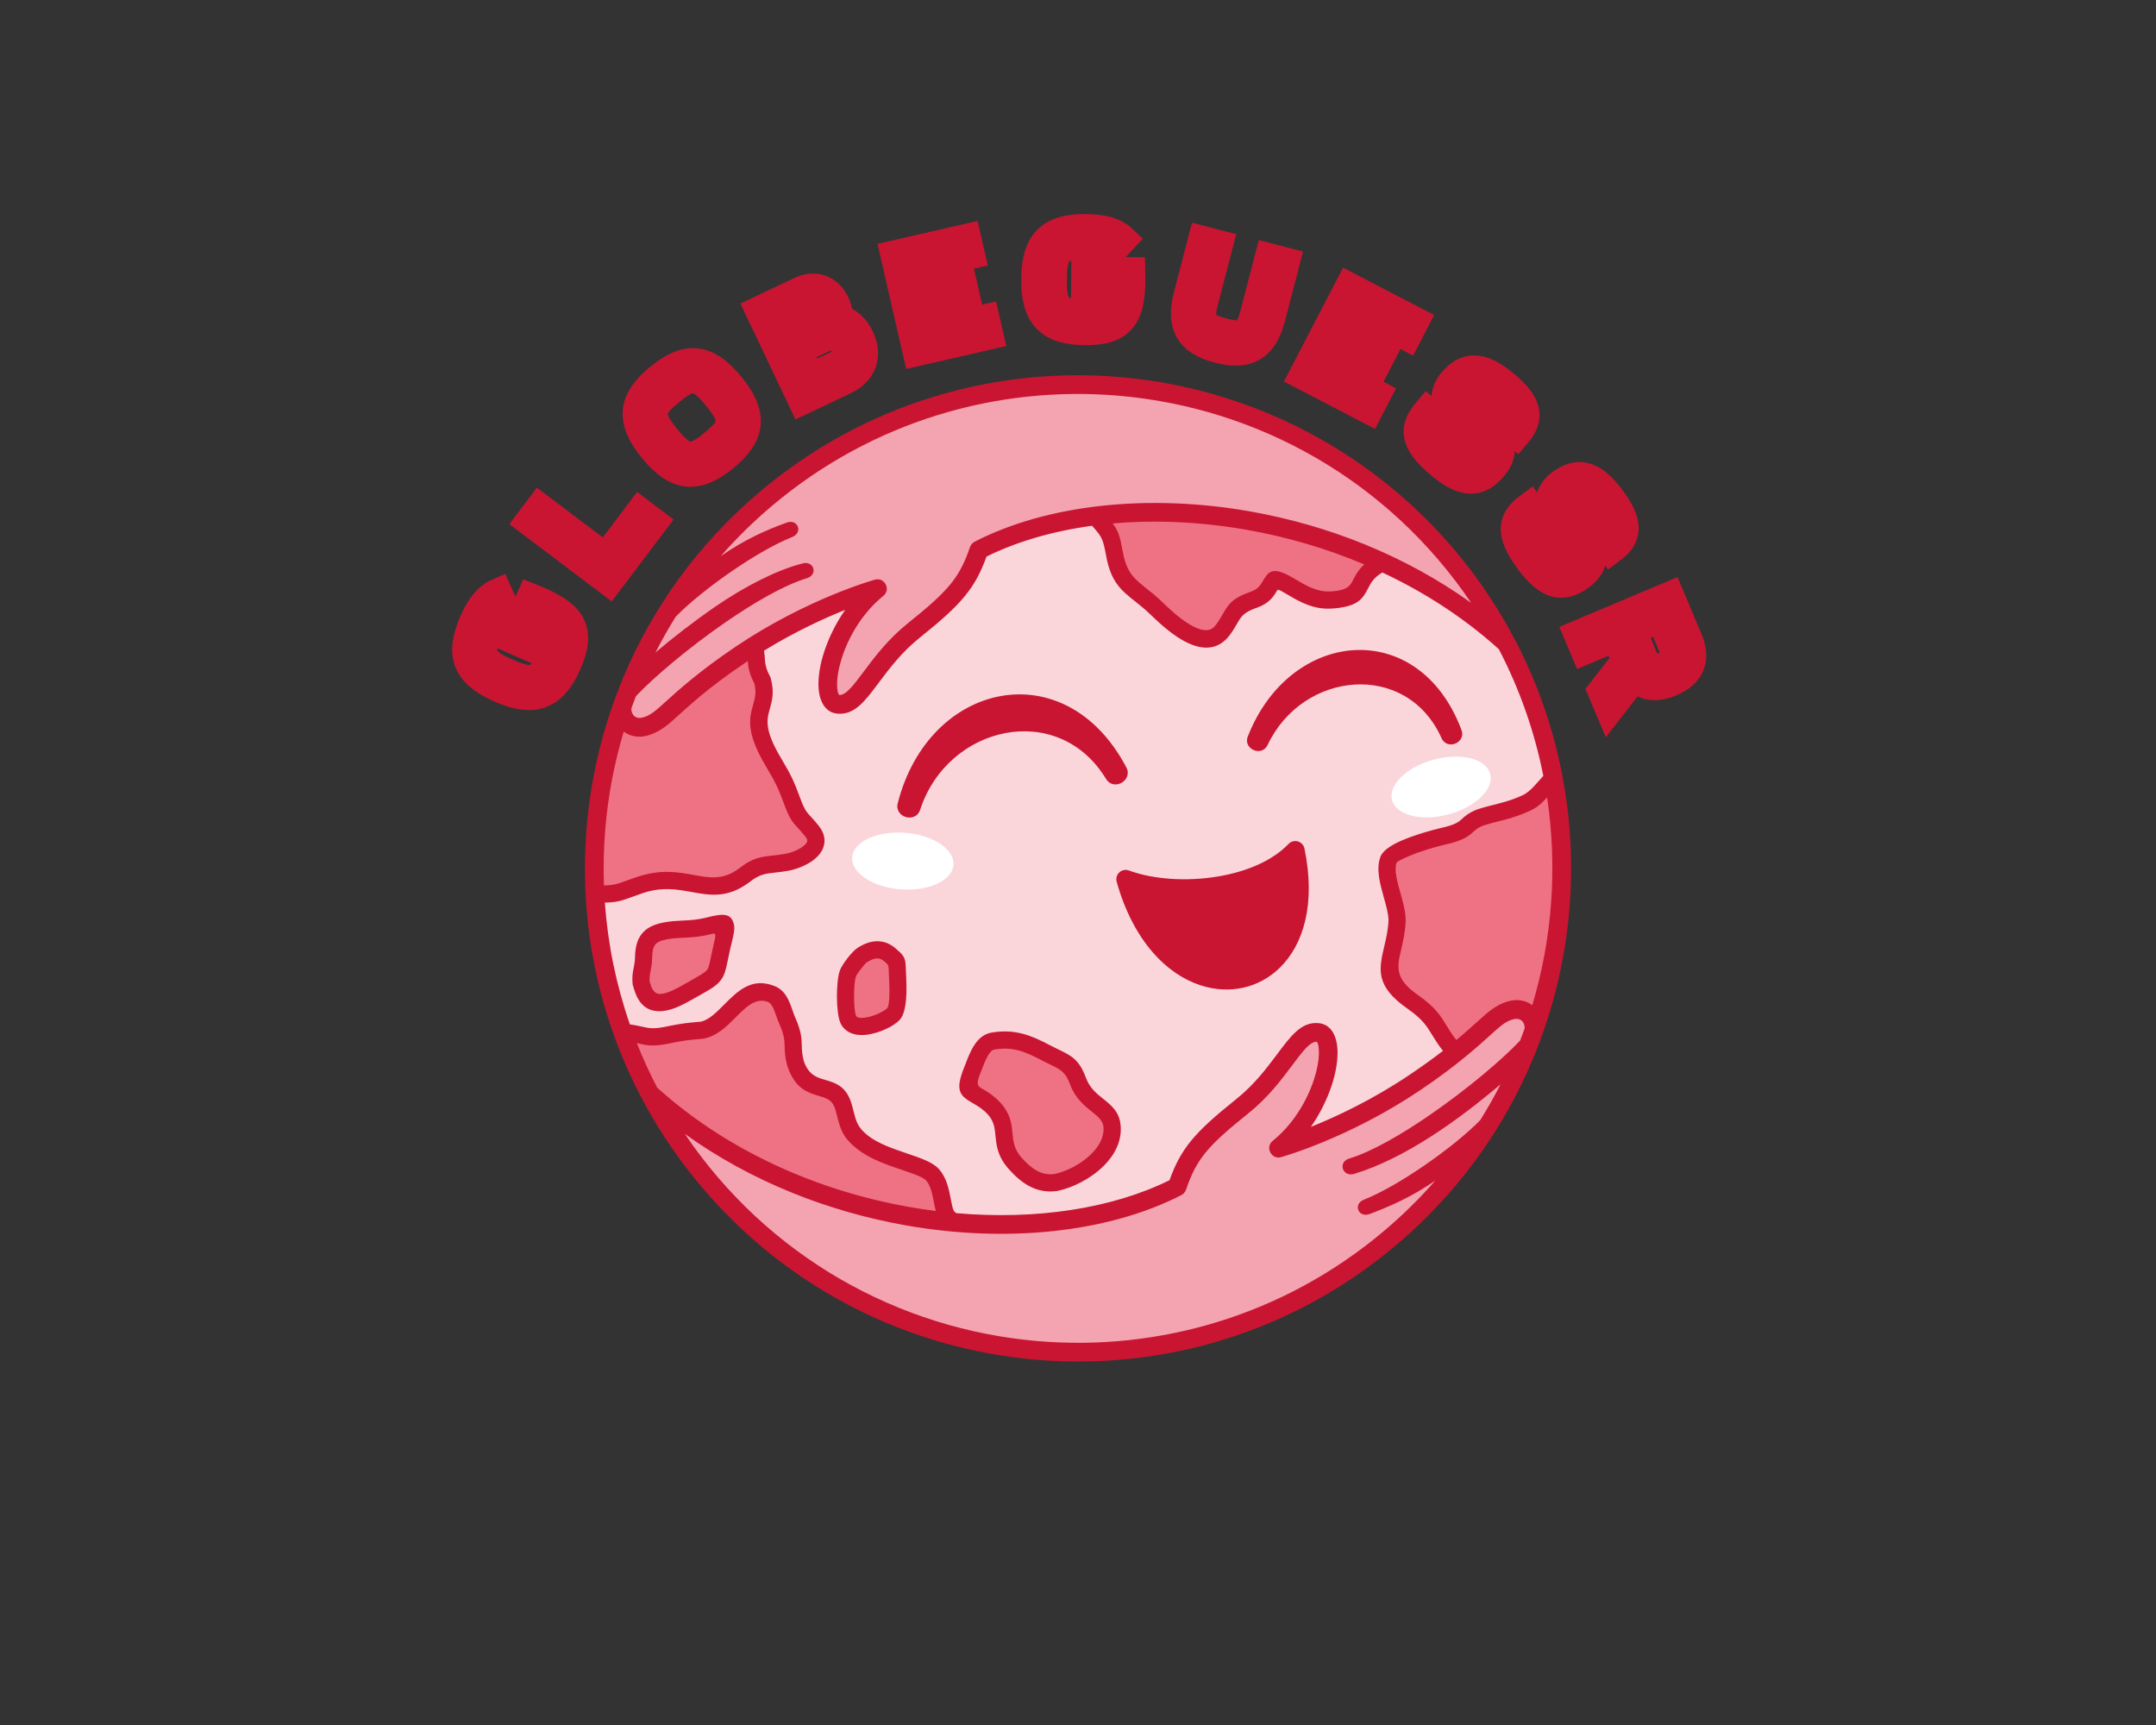 <?xml version="1.0" encoding="UTF-8" standalone="no" ?>
<!DOCTYPE svg PUBLIC "-//W3C//DTD SVG 1.1//EN" "http://www.w3.org/Graphics/SVG/1.1/DTD/svg11.dtd">
<svg xmlns="http://www.w3.org/2000/svg" xmlns:xlink="http://www.w3.org/1999/xlink" version="1.1" width="1280" height="1024" viewBox="0 0 1280 1024" xml:space="preserve">
<rect x="0" y="0" width="1280" height="1024" fill="#333333" stroke="none"/>
<desc>Created with Fabric.js 5.3.0</desc>
<defs>
</defs>
<g transform="matrix(1 0 0 1 640 512)" id="background-logo"  >
<rect style="stroke: none; stroke-width: 0; stroke-dasharray: none; stroke-linecap: butt; stroke-dashoffset: 0; stroke-linejoin: miter; stroke-miterlimit: 4; fill: rgb(255,255,255); fill-opacity: 0; fill-rule: nonzero; opacity: 1;"  paint-order="stroke"  x="-640" y="-512" rx="0" ry="0" width="1280" height="1024" />
</g>
<g transform="matrix(2.237 0 0 2.237 640 515.497)" id="logo-logo"  >
<g style=""  paint-order="stroke"   >
		<g transform="matrix(0.753 0 0 0.753 0.001 0)"  >
<path style="stroke: none; stroke-width: 1; stroke-dasharray: none; stroke-linecap: butt; stroke-dashoffset: 0; stroke-linejoin: miter; stroke-miterlimit: 4; fill: rgb(244,164,176); fill-rule: evenodd; opacity: 1;"  paint-order="stroke"  transform=" translate(-305.793, -396.789)" d="M 314.144 269.772 C 297.64 271.579 282.426 275.802 269.712 282.318 C 269.415 282.47 269.159 282.674 268.952 282.913 C 268.74 283.158 268.577 283.444 268.472 283.752 L 268.233 284.449 L 268.219 284.444 C 267.351 286.905 266.458 289.053 265.428 291.036 C 264.299 293.209 263.011 295.175 261.415 297.127 C 259.772 299.14 257.788 301.169 255.315 303.416 C 252.858 305.648 249.905 308.107 246.309 310.989 C 242.829 313.778 239.934 316.717 237.439 319.583 C 234.919 322.48 232.831 325.271 230.96 327.773 C 229.115 330.245 227.517 332.381 226.055 333.915 C 224.479 335.566 223.037 336.52 221.598 336.444 L 221.311 336.429 L 221.105 336.228 C 220.753 335.882 220.499 335.304 220.345 334.534 C 220.211 333.862 220.139 332.992 220.134 331.964 C 220.126 330.582 220.276 329.017 220.585 327.326 C 220.886 325.686 221.333 323.928 221.93 322.103 C 223.23 318.123 225.228 313.866 227.931 309.853 C 230.307 306.324 233.228 302.982 236.699 300.178 C 237.345 299.658 237.635 298.993 237.654 298.338 C 237.667 297.894 237.557 297.448 237.351 297.05 C 237.146 296.652 236.845 296.305 236.477 296.057 C 235.929 295.689 235.217 295.537 234.425 295.759 L 234.405 295.765 C 233.715 295.956 210.324 302.559 185.422 319.369 C 172.76 327.916 165.492 334.495 160.583 338.94 C 160.443 339.074 160.287 339.208 160.142 339.34 C 157.659 341.597 155.199 343.831 152.278 344.413 C 151.607 344.547 151.017 344.547 150.502 344.449 C 149.608 344.279 148.958 343.822 148.501 343.254 C 148.062 342.707 147.81 342.063 147.694 341.483 C 147.595 340.988 147.595 340.515 147.659 340.175 L 147.672 340.106 L 147.688 340.06 C 147.901 339.466 148.159 338.763 148.461 337.95 C 148.731 337.225 148.998 336.524 149.259 335.849 L 149.313 335.709 L 149.414 335.603 C 152.729 332.079 157.606 327.616 163.305 322.909 C 168.647 318.497 174.732 313.855 180.95 309.554 C 186.403 305.783 191.926 302.296 197.09 299.495 C 201.755 296.963 206.146 294.978 209.955 293.826 C 211.124 293.473 211.706 292.764 211.82 292.047 C 211.863 291.777 211.842 291.504 211.765 291.249 C 211.688 290.995 211.551 290.755 211.362 290.551 C 210.858 290.005 209.962 289.729 208.776 290.087 L 208.746 290.096 C 204.437 291.194 199.488 293.142 194.281 295.735 C 188.999 298.366 183.464 301.653 178.07 305.383 C 174.48 307.866 170.92 310.472 167.505 313.094 C 163.889 315.871 160.459 318.646 157.35 321.292 L 154.463 323.747 L 156.185 320.373 C 157.272 318.24 158.422 316.103 159.632 313.967 C 160.833 311.847 162.075 309.761 163.358 307.71 L 163.398 307.645 L 163.456 307.585 C 165.733 305.229 168.719 302.558 172.117 299.802 C 175.562 297.007 179.429 294.124 183.408 291.395 C 187.244 288.762 191.18 286.276 194.934 284.152 C 198.443 282.167 201.787 280.502 204.737 279.334 C 205.875 278.885 206.396 278.125 206.45 277.396 C 206.47 277.118 206.427 276.844 206.329 276.597 C 206.23 276.348 206.074 276.119 205.87 275.931 C 205.324 275.428 204.412 275.225 203.264 275.678 L 203.244 275.684 C 199.605 277.011 195.997 278.47 192.235 280.327 C 188.477 282.183 184.565 284.439 180.318 287.361 L 175.332 290.792 L 179.32 286.24 C 182.11 283.055 185.036 279.958 188.094 276.959 C 191.113 274 194.278 271.123 197.585 268.337 C 214.984 253.681 234.488 243.166 254.9 236.69 C 276.104 229.962 298.292 227.589 320.117 229.457 C 345.118 231.595 369.318 239.277 390.924 251.968 C 411.973 264.331 430.556 281.444 445.01 302.811 L 447.393 306.333 L 443.939 303.849 C 432.602 295.689 420.332 288.998 407.611 283.729 C 394.206 278.176 380.295 274.201 366.442 271.75 C 348.526 268.579 330.688 267.961 314.144 269.772 L 314.144 269.772 z M 220.667 541.615 C 199.619 529.253 181.038 512.139 166.576 490.767 L 164.192 487.244 L 167.646 489.729 C 178.985 497.89 191.255 504.58 203.975 509.85 C 217.38 515.402 231.291 519.377 245.144 521.828 C 263.06 524.999 280.897 525.617 297.442 523.806 C 313.946 521.999 329.16 517.776 341.874 511.26 C 342.171 511.108 342.427 510.904 342.633 510.666 C 342.846 510.421 343.009 510.134 343.113 509.826 L 343.353 509.129 L 343.367 509.134 C 344.235 506.673 345.129 504.525 346.158 502.543 C 347.287 500.369 348.576 498.403 350.171 496.451 C 351.813 494.439 353.798 492.409 356.271 490.162 C 358.728 487.931 361.682 485.472 365.277 482.589 C 368.758 479.8 371.652 476.861 374.146 473.995 C 376.646 471.121 378.744 468.317 380.624 465.804 C 382.472 463.334 384.069 461.197 385.531 459.664 C 387.107 458.013 388.549 457.059 389.988 457.134 L 390.275 457.149 L 390.48 457.351 C 390.834 457.696 391.087 458.275 391.241 459.044 C 391.375 459.717 391.447 460.587 391.452 461.614 C 391.46 462.996 391.31 464.561 391.001 466.251 C 390.7 467.892 390.252 469.65 389.656 471.475 C 388.355 475.456 386.358 479.713 383.656 483.726 C 381.28 487.254 378.358 490.597 374.887 493.4 C 374.241 493.921 373.951 494.585 373.933 495.24 C 373.92 495.684 374.029 496.13 374.235 496.528 C 374.44 496.926 374.741 497.273 375.109 497.521 C 375.657 497.89 376.369 498.041 377.161 497.819 L 377.182 497.813 C 377.871 497.622 401.262 491.02 426.164 474.21 C 438.826 465.662 446.094 459.083 451.004 454.639 C 451.144 454.504 451.3 454.37 451.445 454.238 C 453.927 451.981 456.388 449.746 459.308 449.165 C 459.979 449.031 460.569 449.031 461.085 449.13 C 461.979 449.3 462.629 449.757 463.085 450.324 C 463.525 450.872 463.776 451.516 463.893 452.096 C 463.99 452.593 463.991 453.064 463.928 453.403 L 463.914 453.472 L 463.897 453.519 C 463.685 454.114 463.429 454.813 463.125 455.628 C 462.856 456.352 462.589 457.054 462.327 457.729 L 462.272 457.869 L 462.173 457.976 C 458.857 461.5 453.979 465.963 448.281 470.669 C 442.939 475.081 436.854 479.724 430.637 484.024 C 425.184 487.796 419.66 491.282 414.496 494.084 C 409.831 496.615 405.44 498.601 401.632 499.753 C 400.479 500.101 399.913 500.822 399.809 501.563 C 399.769 501.852 399.794 502.146 399.878 502.42 C 399.963 502.695 400.108 502.957 400.308 503.18 C 400.83 503.766 401.744 504.075 402.933 503.718 C 410.82 501.333 418.945 497.323 426.85 492.482 C 436.598 486.514 446.007 479.289 454.236 472.287 L 457.123 469.831 L 455.401 473.206 C 454.313 475.339 453.164 477.476 451.954 479.612 C 450.753 481.731 449.511 483.818 448.229 485.868 L 448.188 485.934 L 448.131 485.992 C 445.853 488.349 442.866 491.021 439.469 493.776 C 436.023 496.571 432.156 499.454 428.179 502.184 C 424.343 504.816 420.406 507.303 416.652 509.426 C 413.144 511.411 409.8 513.076 406.85 514.244 C 405.731 514.687 405.221 515.42 405.169 516.127 C 405.149 516.398 405.193 516.668 405.293 516.915 C 405.394 517.166 405.551 517.395 405.755 517.581 C 406.316 518.096 407.254 518.306 408.423 517.844 L 408.435 517.842 C 411.971 516.51 415.62 515.022 419.404 513.164 C 423.191 511.304 427.134 509.063 431.268 506.218 L 436.253 502.786 L 432.267 507.338 C 429.477 510.523 426.551 513.62 423.493 516.617 C 420.474 519.577 417.309 522.455 414.001 525.241 C 396.603 539.897 377.098 550.413 356.687 556.889 C 335.482 563.616 313.294 565.989 291.469 564.122 C 266.464 561.982 242.268 554.303 220.667 541.615 L 220.667 541.615 z" stroke-linecap="round" />
</g>
		<g transform="matrix(0.753 0 0 0.753 -1.035 0.516)"  >
<path style="stroke: none; stroke-width: 1; stroke-dasharray: none; stroke-linecap: butt; stroke-dashoffset: 0; stroke-linejoin: miter; stroke-miterlimit: 4; fill: rgb(250,214,219); fill-rule: evenodd; opacity: 1;"  paint-order="stroke"  transform=" translate(-304.417, -397.475)" d="M 290.566 278.896 C 296.903 277.047 303.608 275.645 310.58 274.699 L 311.308 274.6 L 312.119 275.535 C 313.721 277.384 314.638 278.443 315.347 279.946 C 316.037 281.409 316.452 283.166 317.04 286.381 C 317.85 290.804 319.092 293.671 320.72 295.892 C 322.354 298.121 324.451 299.786 326.896 301.727 C 327.706 302.371 328.56 303.048 329.436 303.783 C 330.319 304.525 331.243 305.339 332.203 306.265 C 333.421 307.44 335.072 309.029 336.987 310.65 C 338.868 312.243 341.002 313.863 343.215 315.13 C 345.744 316.578 348.338 317.569 350.775 317.632 C 353.093 317.692 355.326 316.896 357.297 314.81 L 357.396 314.7 L 358.159 313.792 L 358.255 313.661 C 359.386 312.089 360.127 310.81 360.769 309.702 C 361.536 308.376 362.14 307.333 363.264 306.334 C 364.356 305.363 365.872 304.519 368.41 303.631 C 370.399 302.937 371.723 302.029 372.672 301.084 C 373.635 300.125 374.251 299.092 374.78 298.203 C 375.085 297.691 375.332 297.279 376.278 297.252 L 376.283 297.252 C 376.715 297.241 377.253 297.394 378.081 297.833 L 378.086 297.833 C 378.361 297.979 378.755 298.202 379.213 298.466 L 380.341 299.125 C 382.257 300.261 384.446 301.56 386.865 302.502 C 389.242 303.429 391.899 304.042 394.852 303.872 L 396.203 303.791 C 400.154 303.419 402.426 302.608 403.893 301.497 C 405.3 300.43 406.057 298.961 406.898 297.324 C 407.356 296.433 407.851 295.474 408.677 294.447 C 409.507 293.417 410.643 292.363 412.35 291.336 L 412.969 290.964 L 413.626 291.272 C 421.202 294.824 428.572 298.914 435.621 303.553 C 442.432 308.035 448.931 313.019 455.015 318.51 L 455.19 318.668 L 455.309 318.895 C 459.03 326.024 462.204 333.355 464.829 340.826 C 467.493 348.407 469.596 356.128 471.138 363.924 L 471.267 364.579 L 470.619 365.31 C 468.183 368.062 466.853 369.564 465.566 370.631 C 464.217 371.752 463.031 372.319 460.915 373.173 C 459.451 373.763 458.059 374.226 456.703 374.623 C 455.32 375.028 454.041 375.352 452.762 375.674 C 451.711 375.939 450.657 376.206 449.873 376.419 C 448.966 376.667 448.003 376.951 446.932 377.306 L 446.827 377.344 C 444.149 378.435 443.057 379.42 442.026 380.368 L 441.983 380.407 C 440.733 381.557 439.551 382.644 433.725 383.944 C 432.363 384.248 429.568 384.985 426.493 385.979 C 424.385 386.659 422.156 387.458 420.196 388.314 C 418.396 389.101 416.773 389.979 415.552 390.938 C 414.592 391.692 413.905 392.473 413.626 393.26 C 412.943 395.19 412.919 397.313 413.223 399.524 C 413.541 401.834 414.224 404.272 414.901 406.694 C 415.312 408.153 415.719 409.607 416.037 411.03 C 416.362 412.477 416.582 413.849 416.592 415.079 L 416.592 415.144 C 416.452 418.614 415.744 421.646 415.104 424.369 L 415.093 424.416 C 414.164 428.37 413.367 431.765 414.148 434.958 C 414.929 438.149 417.323 441.374 422.805 445.184 C 425.497 447.055 427.265 448.674 428.603 450.221 C 429.943 451.772 430.813 453.199 431.745 454.729 C 432.252 455.561 432.776 456.421 433.388 457.342 C 433.986 458.242 434.667 459.195 435.491 460.223 L 436.358 461.303 L 435.262 462.154 C 433.684 463.377 431.949 464.676 430.017 466.07 C 428.045 467.493 425.936 468.968 423.663 470.502 C 416.982 475.012 410.4 478.776 404.357 481.867 C 398.317 484.957 392.851 487.355 388.368 489.148 L 384.104 490.854 L 386.745 487.1 C 389.435 483.275 391.826 478.716 393.494 474.054 C 395.019 469.795 395.935 465.476 395.912 461.597 C 395.897 459.071 395.4 456.701 394.304 455.021 C 393.446 453.709 392.185 452.827 390.453 452.679 C 387.866 452.458 385.766 453.411 383.761 455.152 C 381.604 457.023 379.488 459.853 377.038 463.128 L 377.032 463.13 C 373.421 467.957 368.975 473.902 362.479 479.109 C 358.759 482.091 355.684 484.657 353.091 487.025 C 350.527 489.367 348.452 491.499 346.708 493.635 C 345.045 495.67 343.688 497.692 342.506 499.874 C 341.311 502.08 340.295 504.44 339.326 507.132 L 339.139 507.652 L 338.648 507.896 C 328.411 512.957 316.554 516.511 303.726 518.49 C 290.83 520.48 276.94 520.887 262.719 519.643 L 262.18 519.595 L 261.816 519.184 C 261.759 519.118 261.689 519.046 261.604 518.966 C 261.526 518.891 261.439 518.814 261.344 518.736 C 260.847 518.337 260.503 517.521 260.229 516.461 C 260.002 515.578 259.806 514.572 259.599 513.506 C 259.267 511.799 258.911 509.977 258.313 508.236 C 257.74 506.569 256.938 504.967 255.706 503.606 C 254.773 502.576 253.334 501.724 251.575 500.937 C 249.734 500.114 247.507 499.358 245.131 498.551 C 242.74 497.739 240.177 496.869 237.689 495.815 C 235.182 494.755 232.82 493.527 230.928 492.03 C 228.957 490.47 227.812 489.101 227.032 487.635 C 226.262 486.187 225.889 484.737 225.424 482.927 L 225.08 481.601 L 224.788 480.518 C 223.954 477.548 222.726 475.84 221.275 474.757 C 219.792 473.649 217.963 473.112 216.075 472.558 C 214.605 472.126 213.083 471.678 211.62 470.615 C 210.134 469.537 208.807 467.889 207.854 465.126 L 207.828 465.03 C 207.494 463.767 207.314 462.719 207.214 461.792 C 207.118 460.898 207.096 460.106 207.077 459.339 C 207.044 458.089 207.012 456.89 206.731 455.431 C 206.449 453.962 205.912 452.215 204.866 449.86 L 204.861 449.86 C 204.701 449.501 204.538 449.082 204.372 448.635 C 204.262 448.336 204.08 447.816 203.898 447.298 C 203.313 445.627 202.718 443.931 201.842 442.535 C 201.028 441.236 199.933 440.148 198.287 439.503 C 194.699 438.095 191.834 438.474 189.326 439.752 C 186.677 441.102 184.31 443.479 181.928 445.871 C 180.576 447.229 179.217 448.593 177.779 449.729 C 176.259 450.93 174.683 451.84 173.004 452.16 L 172.86 452.181 C 171.741 452.271 170.799 452.352 170.085 452.422 C 169.186 452.511 168.325 452.606 167.438 452.721 C 166.632 452.825 165.777 452.954 164.808 453.12 C 163.865 453.281 162.908 453.463 161.883 453.674 L 161.798 453.692 C 159.087 454.292 157.29 454.497 155.829 454.479 C 154.317 454.459 153.233 454.214 151.916 453.915 L 151.909 453.913 C 150.748 453.65 149.424 453.351 147.664 453.105 L 146.837 452.99 L 146.564 452.204 C 144.129 445.2 142.174 438.076 140.696 430.881 C 139.202 423.61 138.193 416.278 137.669 408.938 L 137.567 407.503 L 139.014 407.481 C 143.061 407.422 144.71 406.819 148.114 405.577 L 148.149 405.564 C 149.271 405.154 150.591 404.672 152.109 404.169 C 155.638 402.998 158.8 402.666 161.714 402.742 C 164.598 402.818 167.194 403.291 169.667 403.74 C 172.94 404.335 176.027 404.896 179.161 404.633 C 182.219 404.376 185.397 403.315 188.989 400.687 L 189.083 400.615 C 190.99 399.104 192.526 398.277 194.045 397.775 C 195.551 397.277 196.971 397.119 198.711 396.926 C 199.46 396.844 200.258 396.755 200.936 396.666 C 201.675 396.57 202.501 396.448 203.462 396.277 C 204.803 396.039 206.423 395.562 208.021 394.873 C 209.397 394.279 210.74 393.539 211.846 392.674 C 212.381 392.256 212.88 391.794 213.324 391.289 C 213.724 390.834 214.067 390.355 214.337 389.857 C 214.666 389.249 214.897 388.614 215.008 387.958 C 215.112 387.343 215.112 386.694 214.992 386.014 C 214.896 385.478 214.725 384.934 214.467 384.388 C 214.206 383.835 213.862 383.279 213.427 382.722 C 212.327 381.314 211.476 380.397 210.744 379.613 L 210.71 379.577 C 209.226 377.984 208.271 376.961 206.89 373.244 C 206.241 371.499 205.7 370.075 205.187 368.797 C 204.707 367.604 204.26 366.574 203.773 365.553 C 203.27 364.497 202.749 363.498 202.136 362.398 C 201.527 361.305 200.769 360.01 199.809 358.391 C 196.776 353.282 195.517 349.734 195.143 346.977 C 194.756 344.125 195.292 342.195 195.828 340.289 L 195.839 340.25 C 196.63 337.438 197.412 334.657 196.168 330.102 L 196.116 329.91 L 196.024 329.743 C 195.165 328.174 194.698 326.866 194.432 325.718 C 194.167 324.582 194.1 323.632 194.04 322.737 L 194.037 322.702 C 193.982 321.876 193.927 321.084 193.785 320.308 L 193.615 319.39 L 194.415 318.899 C 199.903 315.53 205.226 312.664 210.123 310.261 C 215.025 307.856 219.47 305.929 223.218 304.43 L 227.481 302.723 L 224.841 306.479 C 222.152 310.302 219.76 314.863 218.092 319.524 C 216.568 323.783 215.652 328.102 215.674 331.982 C 215.689 334.507 216.186 336.877 217.283 338.557 C 218.14 339.87 219.401 340.751 221.133 340.899 C 223.721 341.121 225.82 340.167 227.826 338.426 C 229.982 336.555 232.098 333.726 234.548 330.45 L 234.554 330.449 C 238.165 325.621 242.612 319.676 249.107 314.469 C 252.828 311.487 255.902 308.921 258.495 306.552 C 261.059 304.211 263.134 302.079 264.878 299.943 C 266.541 297.908 267.898 295.886 269.08 293.704 C 270.275 291.498 271.291 289.138 272.26 286.446 L 272.447 285.925 L 272.937 285.683 C 278.38 282.993 284.289 280.727 290.566 278.896 L 290.566 278.896 z M 320.911 399.666 C 320.669 400.098 320.59 400.622 320.733 401.135 C 323.448 410.827 327.468 418.519 332.199 424.323 C 337.418 430.727 343.503 434.827 349.645 436.775 C 352.034 437.532 354.429 437.967 356.78 438.084 C 359.167 438.203 361.522 438.002 363.795 437.49 C 366.073 436.979 368.271 436.149 370.337 435.016 C 372.376 433.896 374.284 432.482 376.015 430.783 C 380.166 426.707 383.314 420.972 384.81 413.714 C 386.177 407.073 386.162 399.163 384.274 390.085 L 384.266 390.039 C 384.228 389.853 384.16 389.669 384.064 389.499 C 383.974 389.334 383.854 389.179 383.707 389.04 L 383.68 389.018 C 383.299 388.664 382.81 388.495 382.326 388.507 C 381.835 388.519 381.346 388.721 380.979 389.106 L 380.957 389.134 C 378.066 392.149 374.386 394.608 370.225 396.534 C 365.754 398.604 360.716 400.067 355.51 400.953 C 349.846 401.917 344.01 402.194 338.501 401.83 C 332.927 401.461 327.676 400.436 323.258 398.8 C 323.068 398.729 322.869 398.689 322.668 398.681 C 322.475 398.674 322.273 398.697 322.071 398.754 C 321.56 398.897 321.153 399.236 320.911 399.666 L 320.911 399.666 z M 298.19 461.77 L 296.803 461.093 C 296.303 460.846 295.785 460.583 295.261 460.307 C 293.603 459.431 292.036 458.644 290.521 457.988 C 289.005 457.332 287.495 456.785 285.928 456.377 C 284.328 455.961 282.698 455.698 280.983 455.625 C 279.271 455.551 277.457 455.667 275.486 456.007 C 271.024 456.778 268.948 462.197 267.479 466.036 L 267.446 466.105 L 266.936 467.429 C 265.305 471.433 265.003 473.662 265.599 475.103 C 266.156 476.454 267.746 477.383 269.828 478.598 C 271.357 479.49 273.262 480.604 275.127 482.702 C 276.326 484.052 276.996 485.423 277.402 486.814 C 277.791 488.146 277.918 489.431 278.046 490.733 C 278.219 492.49 278.395 494.276 278.991 496.108 C 279.578 497.915 280.591 499.82 282.447 501.895 C 283.495 503.066 284.573 504.157 285.701 505.117 L 285.704 505.114 C 286.82 506.063 287.993 506.894 289.243 507.557 C 290.561 508.255 291.951 508.77 293.433 509.047 C 294.907 509.322 296.485 509.366 298.189 509.131 L 298.347 509.102 C 300.955 508.561 303.873 507.473 306.692 505.945 C 309.305 504.529 311.814 502.74 313.891 500.665 L 314.238 500.317 C 315.999 498.489 317.439 496.446 318.366 494.236 C 319.241 492.15 319.661 489.904 319.46 487.539 C 319.101 483.321 316.621 481.295 313.782 479.022 L 313.69 478.949 C 312.549 478.036 311.34 477.067 310.242 475.865 C 309.093 474.604 308.063 473.097 307.346 471.151 C 305.119 465.118 302.619 463.909 298.19 461.77 L 298.19 461.77 z M 259.036 347.367 C 252.111 353.644 246.581 362.595 243.662 373.864 L 243.64 373.943 C 243.237 375.183 243.639 376.181 244.37 376.79 C 244.671 377.041 245.034 377.236 245.425 377.363 C 245.812 377.488 246.22 377.543 246.619 377.517 C 247.567 377.454 248.478 376.884 248.88 375.647 C 252.202 365.502 258.803 357.713 266.784 352.857 C 271.467 350.007 276.63 348.167 281.887 347.452 C 287.156 346.735 292.522 347.15 297.596 348.811 C 305.045 351.25 311.859 356.366 316.821 364.521 C 317.496 365.628 318.517 365.969 319.457 365.81 C 319.847 365.744 320.229 365.596 320.574 365.385 C 320.924 365.172 321.231 364.899 321.468 364.584 C 322.037 363.823 322.199 362.761 321.522 361.652 L 321.479 361.583 C 316.396 352.01 309.826 345.367 302.642 341.395 C 295.472 337.43 287.675 336.114 280.131 337.188 C 272.562 338.267 265.236 341.746 259.036 347.367 L 259.036 347.367 z M 243.374 429.102 C 243.084 428.33 242.479 427.608 241.258 426.59 L 241.184 426.525 C 240.207 425.581 239.207 424.902 238.184 424.463 C 237.181 424.03 236.154 423.825 235.104 423.818 C 234.095 423.812 233.081 423.996 232.061 424.342 C 231.008 424.699 229.952 425.229 228.889 425.901 C 228.504 426.146 228.038 426.551 227.542 427.049 C 226.964 427.631 226.354 428.336 225.78 429.065 C 225.183 429.826 224.6 430.646 224.12 431.402 C 223.743 431.994 223.441 432.524 223.261 432.923 L 223.178 433.137 C 222.866 433.936 222.623 435.199 222.454 436.693 C 222.262 438.388 222.17 440.323 222.184 442.198 C 222.197 444.053 222.315 445.926 222.542 447.541 C 222.736 448.926 223.004 450.08 223.344 450.8 C 223.495 451.121 223.667 451.413 223.856 451.676 C 224.051 451.946 224.272 452.198 224.515 452.431 C 225.252 453.134 226.152 453.597 227.15 453.863 C 228.318 454.176 229.625 454.225 230.977 454.079 C 232.046 453.964 233.156 453.726 234.244 453.404 C 235.442 453.051 236.612 452.597 237.671 452.097 C 238.586 451.665 239.44 451.186 240.178 450.693 C 240.886 450.222 241.478 449.746 241.901 449.302 C 243.111 448.034 243.646 445.338 243.86 442.482 C 244.09 439.426 243.935 436.233 243.837 434.212 C 243.837 433.649 243.765 433.062 243.765 432.5 C 243.712 430.951 243.676 429.906 243.374 429.102 L 243.374 429.102 z M 182.317 423.059 C 183.056 420.045 183.52 418.146 183.178 416.794 C 182.839 415.452 182.278 414.783 181.337 414.599 C 180.044 414.346 178.034 414.708 175.144 415.438 C 173.464 415.863 171.955 416.108 170.538 416.263 C 169.16 416.412 167.872 416.474 166.598 416.533 C 165.582 416.581 164.573 416.629 163.398 416.731 C 162.311 416.826 161.191 416.964 160.007 417.187 C 158.225 417.521 156.774 418.002 155.597 418.647 C 154.475 419.263 153.596 420.035 152.906 420.984 C 152.235 421.907 151.781 422.955 151.485 424.151 C 151.172 425.42 151.031 426.855 150.998 428.48 C 150.97 429.832 150.751 430.942 150.542 432.005 L 150.54 432.016 C 150.378 432.838 150.22 433.641 150.142 434.446 C 150.062 435.277 150.048 436.201 150.163 437.328 L 150.179 437.489 L 150.69 439.163 C 151.544 441.962 152.784 443.712 154.275 444.69 C 155.73 445.646 157.496 445.897 159.416 445.698 C 161.054 445.527 162.748 444.972 164.405 444.249 C 166.119 443.502 167.802 442.57 169.355 441.689 L 171.254 440.62 C 173.473 439.371 175.104 438.453 176.281 437.653 C 177.412 436.885 178.205 436.181 178.85 435.306 C 179.431 434.52 179.808 433.714 180.12 432.721 C 180.462 431.631 180.73 430.326 181.08 428.623 L 181.451 426.832 C 181.583 426.207 181.737 425.496 181.925 424.658 C 182.024 424.261 182.184 423.385 182.317 423.059 L 182.317 423.059 z M 369.209 354.08 C 370.051 354.129 370.915 353.729 371.403 352.689 L 371.403 352.684 C 375.629 343.745 382.599 337.348 390.499 333.806 C 395.131 331.729 400.089 330.635 405.006 330.585 C 409.936 330.536 414.822 331.538 419.296 333.652 C 425.863 336.757 431.538 342.248 435.158 350.321 C 435.632 351.369 436.486 351.783 437.324 351.748 L 437.33 351.748 C 437.676 351.733 438.029 351.644 438.361 351.495 C 438.695 351.345 438.997 351.138 439.239 350.887 C 439.823 350.283 440.082 349.368 439.61 348.321 L 439.578 348.24 C 436.03 338.898 430.785 332.066 424.672 327.607 C 418.576 323.161 411.602 321.062 404.581 321.177 C 397.542 321.292 390.445 323.632 384.127 328.06 C 377.068 333.005 370.98 340.557 367.014 350.529 L 366.981 350.604 C 366.49 351.648 366.733 352.57 367.31 353.187 C 367.553 353.447 367.849 353.66 368.171 353.812 C 368.497 353.965 368.853 354.059 369.209 354.08 L 369.209 354.08 z" stroke-linecap="round" />
</g>
		<g transform="matrix(0.753 0 0 0.753 0.002 -0.502)"  >
<path style="stroke: none; stroke-width: 1; stroke-dasharray: none; stroke-linecap: butt; stroke-dashoffset: 0; stroke-linejoin: miter; stroke-miterlimit: 4; fill: rgb(238,114,132); fill-rule: evenodd; opacity: 1;"  paint-order="stroke"  transform=" translate(-305.794, -396.122)" d="M 161.533 398.782 C 158.364 398.719 154.874 399.111 150.875 400.438 C 149.09 401.03 147.851 401.483 146.8 401.867 L 146.777 401.877 C 145.305 402.413 144.211 402.812 143.019 403.089 C 141.82 403.366 140.542 403.515 138.72 403.543 L 137.979 403.555 L 137.953 402.813 C 137.833 399.422 137.816 396.025 137.901 392.631 C 137.987 389.21 138.173 385.819 138.46 382.465 C 138.954 376.699 139.746 370.951 140.833 365.246 C 141.917 359.554 143.294 353.918 144.959 348.366 L 145.269 347.334 L 146.137 347.975 C 148.292 349.566 150.722 349.91 153.173 349.415 C 156.144 348.815 159.16 346.998 161.791 344.665 C 162.505 344.031 163.512 343.126 164.534 342.207 C 170.281 337.042 176.195 331.725 188.263 323.579 L 190.058 322.375 L 190.157 323.672 C 190.233 324.682 190.351 325.761 190.666 326.984 C 190.982 328.212 191.507 329.618 192.401 331.303 L 192.442 331.379 L 192.466 331.478 C 192.876 333.127 192.924 334.514 192.79 335.771 C 192.658 337.013 192.353 338.098 192.046 339.187 C 191.391 341.519 190.728 343.874 191.095 347.064 C 191.467 350.304 192.889 354.453 196.417 360.395 C 197.289 361.865 197.998 363.076 198.621 364.195 C 199.242 365.31 199.75 366.279 200.212 367.25 C 200.688 368.248 201.133 369.272 201.617 370.472 C 202.084 371.628 202.591 372.962 203.205 374.616 C 204.041 376.864 204.745 378.292 205.463 379.396 C 206.17 380.482 206.918 381.284 207.828 382.26 L 207.837 382.27 C 208.543 383.027 209.365 383.909 210.328 385.142 C 210.54 385.413 210.706 385.668 210.829 385.905 C 210.972 386.183 211.063 386.446 211.106 386.692 C 211.147 386.918 211.142 387.144 211.098 387.365 C 211.056 387.582 210.977 387.792 210.869 387.991 C 210.717 388.271 210.514 388.545 210.271 388.808 C 210.032 389.068 209.745 389.326 209.426 389.575 C 208.549 390.26 207.487 390.841 206.401 391.3 C 205.15 391.828 203.863 392.201 202.784 392.392 C 201.916 392.546 201.1 392.667 200.333 392.767 C 199.541 392.871 198.889 392.944 198.279 393.011 C 196.14 393.249 194.393 393.443 192.626 394.038 C 190.86 394.632 189.019 395.641 186.649 397.517 L 186.625 397.534 C 183.715 399.654 181.005 400.488 178.317 400.664 C 175.676 400.837 173.095 400.367 170.36 399.871 C 167.607 399.371 164.718 398.845 161.533 398.782 L 161.533 398.782 z M 427.755 389.699 C 430.631 388.769 433.274 388.072 434.572 387.783 C 441.451 386.248 443.006 384.819 444.651 383.306 C 445.42 382.599 446.219 381.864 448.193 381.046 L 448.25 381.025 C 449.188 380.717 450.118 380.445 451.045 380.192 C 452.042 379.921 452.881 379.708 453.717 379.498 C 455.092 379.151 456.467 378.803 457.878 378.387 C 459.298 377.968 460.778 377.473 462.38 376.827 C 464.414 376.006 465.721 375.423 466.873 374.652 C 468.021 373.884 469.059 372.898 470.562 371.267 L 471.635 370.103 L 471.869 371.667 C 473.714 383.937 474.193 396.372 473.312 408.729 C 472.434 421.048 470.204 433.289 466.627 445.212 L 466.316 446.244 L 465.449 445.604 C 463.295 444.012 460.864 443.669 458.414 444.163 C 455.443 444.763 452.426 446.58 449.796 448.914 C 449.08 449.548 448.069 450.457 447.053 451.371 C 444.745 453.445 442.409 455.544 439.642 457.854 L 439.049 458.35 L 438.566 457.748 C 437.028 455.834 436.036 454.205 435.107 452.68 C 434.039 450.925 433.043 449.29 431.568 447.585 C 430.092 445.878 428.112 444.07 425.056 441.946 C 420.783 438.977 418.895 436.346 418.248 433.656 C 417.603 430.97 418.217 428.355 418.932 425.31 L 418.934 425.303 C 419.609 422.421 420.362 419.214 420.521 415.319 L 420.521 415.201 C 420.528 413.709 420.305 412.15 419.966 410.557 C 419.623 408.942 419.16 407.289 418.695 405.63 C 418.129 403.604 417.556 401.562 417.237 399.692 C 416.904 397.743 416.846 395.971 417.341 394.57 C 417.476 394.192 418.002 393.772 418.796 393.336 C 419.533 392.931 420.578 392.441 421.769 391.921 C 423.64 391.104 425.757 390.344 427.755 389.699 L 427.755 389.699 z M 273.127 462.883 C 273.968 461.318 274.964 460.097 276.148 459.893 C 277.808 459.606 279.338 459.506 280.79 459.563 C 282.242 459.622 283.61 459.839 284.94 460.186 C 286.321 460.545 287.692 461.05 289.097 461.664 C 290.493 462.276 291.921 462.996 293.426 463.79 C 293.989 464.088 294.521 464.357 295.023 464.606 L 296.479 465.315 C 298.196 466.145 299.541 466.795 300.705 467.826 C 301.884 468.871 302.814 470.254 303.646 472.508 C 304.543 474.938 305.746 476.758 307.063 478.238 C 308.403 479.747 309.862 480.915 311.239 482.017 L 311.297 482.062 C 313.438 483.775 315.31 485.295 315.528 487.863 C 315.68 489.635 315.323 491.354 314.598 492.98 C 313.904 494.532 312.876 495.993 311.634 497.328 L 311.647 497.343 L 311.109 497.88 C 309.304 499.685 307.139 501.236 304.894 502.464 C 302.47 503.789 299.945 504.74 297.672 505.226 L 297.615 505.234 C 296.374 505.402 295.217 505.364 294.132 505.159 C 293.044 504.952 292.031 504.578 291.078 504.073 C 290.041 503.522 289.053 502.813 288.1 501.991 C 287.167 501.187 286.264 500.265 285.376 499.274 C 283.951 497.682 283.164 496.139 282.697 494.634 C 282.237 493.151 282.099 491.738 281.961 490.348 C 281.794 488.646 281.628 486.968 281.099 485.277 C 280.578 483.613 279.69 481.902 278.071 480.081 C 275.784 477.507 273.582 476.222 271.818 475.191 C 270.854 474.629 270.12 474.2 269.813 473.185 C 269.542 472.284 269.725 471.033 270.589 468.909 L 270.873 468.197 L 271.165 467.441 C 271.706 466.022 272.361 464.311 273.127 462.883 L 273.127 462.883 z M 339.374 307.507 C 337.591 305.989 336.061 304.517 334.933 303.429 C 333.894 302.427 332.921 301.567 332.004 300.795 C 331.138 300.066 330.22 299.337 329.347 298.645 C 327.299 297.019 325.544 295.625 324.108 293.7 C 322.665 291.764 321.579 289.333 320.91 285.672 C 320.375 282.74 319.963 280.834 319.447 279.366 C 318.948 277.944 318.338 276.914 317.398 275.702 L 316.548 274.606 L 317.932 274.484 C 325.533 273.812 333.416 273.662 341.454 274.044 C 349.396 274.423 357.475 275.323 365.568 276.755 C 372.618 278.002 379.688 279.657 386.7 281.724 C 393.537 283.741 400.319 286.153 406.975 288.968 L 408.066 289.43 L 407.19 290.226 C 406.191 291.133 405.46 292.036 404.876 292.913 C 404.282 293.806 403.828 294.687 403.399 295.521 C 402.861 296.566 402.378 297.505 401.279 298.292 C 400.227 299.046 398.646 299.601 395.958 299.863 L 394.636 299.94 C 392.255 300.078 389.985 299.504 387.892 298.646 C 385.833 297.803 383.973 296.699 382.345 295.734 L 382.318 295.718 C 381.446 295.201 380.631 294.718 379.937 294.349 C 377.021 292.802 375.339 292.483 374.203 292.927 C 373.099 293.357 372.343 294.624 371.406 296.199 C 371.057 296.788 370.649 297.471 369.989 298.144 C 369.323 298.821 368.423 299.46 367.115 299.917 C 363.812 301.071 361.88 302.144 360.53 303.359 C 359.196 304.56 358.389 305.955 357.362 307.728 C 357.056 308.257 356.726 308.826 356.396 309.361 C 356.044 309.935 355.643 310.554 355.168 311.222 C 354.941 311.521 354.622 311.901 354.367 312.177 C 353.173 313.39 351.661 313.744 350.003 313.532 C 348.461 313.335 346.802 312.64 345.173 311.707 C 343.154 310.551 341.155 309.023 339.374 307.507 L 339.374 307.507 z M 227.599 433.251 C 227.96 432.714 228.41 432.1 228.879 431.502 C 229.3 430.966 229.719 430.462 230.079 430.068 C 230.435 429.678 230.75 429.379 230.982 429.231 C 231.714 428.771 232.413 428.404 233.08 428.152 C 233.78 427.887 234.451 427.746 235.089 427.749 C 235.665 427.753 236.242 427.888 236.82 428.17 C 237.368 428.437 237.924 428.84 238.489 429.395 L 238.547 429.451 L 238.641 429.528 C 239.192 429.981 239.48 430.378 239.645 430.906 C 239.791 431.373 239.809 431.874 239.834 432.621 L 239.869 433.585 C 239.881 433.85 239.907 434.143 239.907 434.403 C 240.071 437.809 240.426 445.146 239.05 446.589 C 238.761 446.891 238.329 447.224 237.793 447.562 C 237.282 447.883 236.669 448.216 235.99 448.536 C 235.118 448.947 234.167 449.32 233.209 449.608 C 232.325 449.874 231.425 450.07 230.561 450.163 C 229.854 450.239 229.198 450.251 228.65 450.175 C 228.059 450.093 227.568 449.903 227.229 449.579 L 227.226 449.575 C 227.157 449.51 227.092 449.435 227.037 449.353 C 226.988 449.278 226.944 449.2 226.905 449.119 C 226.647 448.573 226.457 447.624 226.329 446.452 C 226.198 445.238 226.126 443.736 226.115 442.184 C 226.103 440.56 226.161 438.945 226.285 437.595 C 226.405 436.293 226.592 435.212 226.842 434.56 L 226.846 434.555 C 226.968 434.248 227.24 433.784 227.599 433.251 L 227.599 433.251 z M 173.542 434.738 C 172.553 435.367 171.186 436.137 169.327 437.183 L 167.413 438.268 C 166.078 439.023 164.636 439.825 163.209 440.476 C 161.746 441.144 160.304 441.648 159.015 441.782 C 158.05 441.882 157.129 441.697 156.312 441.069 C 155.548 440.482 154.907 439.512 154.452 438.022 L 154.057 436.729 L 154.051 436.65 C 153.996 435.898 154.026 435.225 154.102 434.583 C 154.177 433.951 154.292 433.368 154.41 432.771 L 154.411 432.762 C 154.647 431.565 154.893 430.316 154.929 428.558 C 154.953 427.39 155.032 426.386 155.2 425.545 C 155.381 424.637 155.668 423.889 156.097 423.297 C 156.506 422.738 157.09 422.276 157.891 421.9 C 158.632 421.553 159.567 421.274 160.732 421.056 C 161.829 420.85 162.857 420.724 163.853 420.639 C 164.801 420.558 165.789 420.511 166.783 420.465 C 168.173 420.398 169.578 420.332 171.11 420.163 C 172.621 419.997 174.25 419.729 176.099 419.262 C 176.88 419.064 177.288 418.21 177.517 417.729 C 177.722 417.308 177.861 417.012 178.275 416.907 C 178.828 416.769 179.166 417.004 179.354 417.746 C 179.418 417.997 179.341 418.534 179.163 419.336 C 179 420.068 178.771 421.002 178.489 422.146 L 178.09 423.796 C 177.739 425.339 177.464 426.677 177.23 427.817 L 177.226 427.837 C 176.948 429.194 176.734 430.233 176.525 431.001 C 176.292 431.864 176.04 432.486 175.692 432.959 C 175.276 433.525 174.604 434.065 173.542 434.738 L 173.542 434.738 z M 202.851 456.145 C 203.092 457.388 203.119 458.388 203.146 459.431 C 203.169 460.321 203.193 461.239 203.31 462.315 C 203.425 463.367 203.631 464.566 204.02 466.03 L 204.069 466.178 C 205.359 470.054 207.064 472.292 208.938 473.703 C 210.815 475.115 212.927 475.736 214.965 476.335 C 216.206 476.699 217.407 477.052 218.47 477.792 C 219.569 478.557 220.465 479.693 220.996 481.582 L 221.369 482.944 L 221.619 483.898 C 222.203 486.185 222.673 488.016 223.612 489.739 C 224.548 491.457 225.975 493.12 228.492 495.112 C 230.642 496.813 233.181 498.163 235.822 499.305 C 238.469 500.448 241.262 501.397 243.867 502.281 C 245.889 502.968 247.785 503.611 249.312 504.234 C 250.922 504.892 252.162 505.547 252.792 506.242 C 253.685 507.227 254.288 508.545 254.736 509.98 C 255.168 511.364 255.459 512.852 255.73 514.246 L 255.745 514.323 C 255.95 515.379 256.149 516.395 256.394 517.324 L 256.679 518.406 L 255.57 518.267 C 253.907 518.058 252.314 517.838 250.798 517.608 C 249.214 517.369 247.619 517.106 246.018 516.823 C 229.604 513.919 213.108 508.821 197.521 501.434 C 182.942 494.524 169.157 485.611 156.977 474.617 L 156.879 474.529 L 156.813 474.404 C 155.471 471.83 154.201 469.234 153.005 466.62 C 151.785 463.951 150.649 461.29 149.6 458.64 L 149.072 457.308 L 151.053 457.753 C 154.223 458.472 156.267 458.935 162.599 457.54 L 162.61 457.54 C 163.69 457.316 164.624 457.138 165.465 456.992 C 166.306 456.848 167.112 456.728 167.932 456.621 C 168.667 456.526 169.452 456.441 170.327 456.359 C 171.304 456.267 172.238 456.188 173.243 456.105 L 173.461 456.074 C 175.75 455.7 177.715 454.692 179.513 453.374 C 181.356 452.021 183.042 450.329 184.718 448.646 C 186.509 446.848 188.289 445.061 190.217 443.915 C 192.257 442.704 194.423 442.219 196.853 443.172 C 197.722 443.513 198.374 444.336 198.912 445.392 C 199.388 446.324 199.789 447.468 200.183 448.594 C 200.351 449.072 200.518 449.551 200.692 450.014 C 200.86 450.462 201.049 450.934 201.277 451.447 C 202.156 453.434 202.61 454.906 202.851 456.145 L 202.851 456.145 z" stroke-linecap="round" />
</g>
		<g transform="matrix(0.753 0 0 0.753 -5.684342e-14 0)"  >
<path style="stroke: none; stroke-width: 1; stroke-dasharray: none; stroke-linecap: butt; stroke-dashoffset: 0; stroke-linejoin: miter; stroke-miterlimit: 4; fill: rgb(201,21,50); fill-rule: nonzero; opacity: 1;"  paint-order="stroke"  transform=" translate(-305.791, -396.789)" d="M 459.552 315.744 C 459.63 315.872 459.699 316.004 459.759 316.14 C 475.439 345.996 481.719 379.184 478.946 411.592 C 477.522 428.238 473.712 444.681 467.562 460.361 C 467.538 460.427 467.512 460.492 467.484 460.557 C 463.604 470.415 458.799 479.972 453.082 489.088 C 453.019 489.204 452.946 489.317 452.867 489.428 C 443.548 504.211 431.825 517.831 417.744 529.692 C 381.036 560.614 335.284 573.731 290.989 569.942 C 246.682 566.151 203.814 545.451 172.89 508.74 C 143.039 473.305 128.704 428.001 132.64 381.986 C 134.063 365.341 137.875 348.898 144.024 333.216 C 144.048 333.151 144.074 333.086 144.102 333.021 C 147.981 323.163 152.788 313.607 158.504 304.49 C 158.568 304.374 158.64 304.261 158.719 304.151 C 168.038 289.367 179.761 275.748 193.842 263.886 C 230.55 232.963 276.302 219.847 320.597 223.636 C 378.6 228.598 431.38 262.438 459.552 315.744 L 459.552 315.744 z M 195.124 320.062 C 195.284 320.931 195.34 321.754 195.398 322.614 C 195.513 324.312 195.642 326.21 197.22 329.092 L 197.385 329.394 L 197.481 329.744 C 198.826 334.668 197.993 337.627 197.151 340.619 C 196.146 344.19 195.124 347.827 200.982 357.697 C 202.867 360.872 204.007 362.872 205.006 364.966 C 205.978 367.003 206.835 369.193 208.165 372.769 C 209.45 376.227 210.333 377.174 211.709 378.649 C 212.458 379.453 213.33 380.388 214.5 381.884 C 215.526 383.198 216.11 384.503 216.336 385.779 C 216.64 387.494 216.311 389.073 215.538 390.502 C 214.87 391.738 213.869 392.82 212.684 393.747 C 210.069 395.79 206.378 397.146 203.697 397.621 C 201.849 397.949 200.264 398.126 198.861 398.281 C 195.546 398.649 193.458 398.882 189.905 401.703 L 189.811 401.774 C 182.146 407.392 176.17 406.306 169.426 405.08 C 164.578 404.198 159.253 403.23 152.536 405.46 C 151.088 405.94 149.731 406.437 148.579 406.857 C 145.034 408.152 143.316 408.779 139.03 408.843 C 140.067 423.358 142.997 437.793 147.85 451.756 C 149.662 452.008 151.021 452.316 152.214 452.586 C 154.705 453.15 156.307 453.514 161.504 452.363 L 161.552 452.352 C 163.763 451.895 165.507 451.599 167.268 451.371 C 169.12 451.131 170.745 450.983 172.753 450.82 C 175.621 450.273 178.303 447.58 180.962 444.91 C 185.886 439.966 190.751 435.081 198.783 438.232 C 202.703 439.771 203.962 443.36 205.185 446.851 C 205.499 447.748 205.812 448.639 206.11 449.311 C 208.305 454.256 208.369 456.671 208.438 459.307 C 208.476 460.761 208.516 462.304 209.146 464.684 C 210.84 469.599 213.745 470.453 216.459 471.25 C 220.481 472.432 224.244 473.537 226.101 480.149 C 226.268 480.745 226.513 481.698 226.742 482.59 C 227.625 486.032 228.158 488.103 231.771 490.962 C 235.337 493.785 240.795 495.639 245.568 497.26 C 250.364 498.889 254.556 500.312 256.715 502.693 C 259.477 505.74 260.253 509.729 260.938 513.25 C 261.355 515.396 261.726 517.295 262.197 517.675 C 262.448 517.877 262.658 518.079 262.836 518.281 C 290.964 520.742 317.762 516.703 338.045 506.673 C 340.038 501.137 342.21 496.989 345.651 492.775 C 349.242 488.379 354.125 484.059 361.625 478.047 C 367.993 472.942 372.381 467.076 375.944 462.313 C 380.93 455.646 384.552 450.804 390.565 451.318 C 395.295 451.723 397.243 456.41 397.272 461.591 C 397.321 470.053 393.158 480.352 387.861 487.884 C 396.787 484.313 409.594 478.353 422.899 469.37 C 427.543 466.236 431.271 463.522 434.429 461.076 C 432.718 458.944 431.615 457.135 430.582 455.438 C 428.775 452.473 427.215 449.911 422.025 446.305 C 410.441 438.253 411.827 432.351 413.765 424.106 C 414.395 421.423 415.096 418.436 415.231 415.09 C 415.212 412.855 414.404 409.972 413.59 407.062 C 412.209 402.129 410.81 397.129 412.34 392.807 C 413.136 390.559 416.074 388.627 419.652 387.065 C 424.555 384.924 431.069 383.142 433.431 382.615 C 438.894 381.396 439.946 380.428 441.061 379.404 C 442.194 378.361 443.373 377.278 446.315 376.08 L 446.505 376.009 C 448.564 375.327 450.499 374.838 452.431 374.351 C 455.001 373.702 457.57 373.053 460.408 371.908 C 464.376 370.307 464.813 369.815 469.601 364.408 L 469.798 364.185 C 466.754 348.797 461.527 333.749 454.103 319.524 C 441.784 308.406 427.818 299.428 413.049 292.504 C 409.953 294.367 408.966 296.284 408.109 297.948 C 406.274 301.516 404.817 304.347 396.326 305.146 L 396.219 305.158 L 394.926 305.232 C 388.582 305.598 383.557 302.618 379.647 300.299 C 378.887 299.849 378.176 299.427 377.446 299.039 C 376.244 298.401 376.132 298.589 375.948 298.897 C 374.801 300.825 373.283 303.372 368.858 304.918 C 364.163 306.559 363.356 307.951 361.948 310.384 C 361.294 311.515 360.538 312.82 359.354 314.466 L 359.224 314.644 L 358.424 315.597 L 358.306 315.728 C 353.758 320.558 347.944 319.41 342.537 316.314 C 337.956 313.691 333.729 309.63 331.259 307.247 C 329.411 305.465 327.646 304.063 326.048 302.795 C 321.003 298.79 317.401 295.929 315.701 286.627 C 314.572 280.446 314.135 279.942 311.089 276.426 L 310.762 276.048 C 297.026 277.913 284.356 281.557 273.541 286.905 C 271.548 292.441 269.377 296.589 265.935 300.803 C 262.344 305.199 257.461 309.52 249.961 315.531 C 243.593 320.636 239.205 326.502 235.642 331.266 C 230.656 337.933 227.035 342.774 221.021 342.26 C 216.292 341.856 214.343 337.167 214.313 331.987 C 214.265 323.525 218.428 313.227 223.725 305.694 C 216.25 308.685 206.055 313.351 195.124 320.062 L 195.124 320.062 z M 138.708 402.787 C 142.225 402.732 143.632 402.219 146.516 401.166 C 147.562 400.783 148.793 400.333 150.638 399.722 C 158.821 397.005 164.93 398.115 170.494 399.127 C 175.866 400.104 180.627 400.969 186.181 396.924 C 191.074 393.05 193.831 392.743 198.197 392.258 C 199.458 392.118 200.883 391.959 202.653 391.646 C 204.581 391.303 207.187 390.365 208.961 388.979 C 209.513 388.547 209.954 388.091 210.202 387.633 C 210.344 387.369 210.408 387.096 210.359 386.823 C 210.299 386.482 210.101 386.079 209.732 385.607 C 208.793 384.406 207.976 383.529 207.273 382.776 C 205.408 380.776 204.211 379.492 202.497 374.879 C 201.281 371.61 200.484 369.581 199.527 367.575 C 198.598 365.626 197.531 363.755 195.765 360.78 C 188.586 348.687 189.964 343.791 191.317 338.983 C 191.913 336.863 192.503 334.766 191.731 331.658 C 189.887 328.186 189.559 325.807 189.401 323.728 L 188.687 324.208 C 174.746 333.619 169.045 339.239 162.292 345.231 C 157.251 349.702 150.787 352.351 145.686 348.583 C 142.362 359.665 140.198 371.045 139.216 382.527 C 138.64 389.26 138.47 396.026 138.708 402.787 L 138.708 402.787 z M 317.997 275.24 C 319.978 277.792 320.568 279.594 321.654 285.536 C 322.943 292.593 325.808 294.867 329.818 298.052 C 331.509 299.393 333.375 300.875 335.457 302.883 C 337.717 305.063 341.583 308.778 345.55 311.049 C 348.656 312.828 351.813 313.692 353.827 311.646 L 354.552 310.783 C 355.457 309.507 356.125 308.353 356.707 307.348 C 358.828 303.684 360.042 301.587 366.866 299.202 C 369.228 298.377 370.097 296.918 370.754 295.814 C 372.779 292.413 374.011 290.345 380.292 293.679 C 380.995 294.052 381.833 294.55 382.73 295.082 C 385.949 296.991 390.087 299.444 394.594 299.185 L 395.887 299.11 C 400.955 298.615 401.74 297.09 402.727 295.174 C 403.604 293.466 404.579 291.573 406.681 289.665 C 393.279 283.995 379.33 279.96 365.438 277.502 C 349.201 274.628 333.066 273.908 317.997 275.24 L 317.997 275.24 z M 255.662 517.517 C 255.403 516.534 255.199 515.482 254.986 514.389 C 254.451 511.641 253.845 508.528 252.232 506.749 C 251.149 505.555 247.64 504.362 243.624 502.999 C 238.406 501.228 232.44 499.201 228.024 495.705 C 222.808 491.576 222.085 488.763 220.883 484.085 C 220.737 483.514 220.578 482.896 220.266 481.786 C 219.315 478.402 217.11 477.754 214.752 477.062 C 210.547 475.826 206.045 474.503 203.352 466.418 L 203.292 466.24 C 202.488 463.214 202.438 461.276 202.39 459.448 C 202.337 457.438 202.289 455.594 200.583 451.753 C 200.135 450.743 199.803 449.797 199.469 448.843 C 198.702 446.653 197.912 444.4 196.577 443.877 C 192.232 442.173 188.765 445.654 185.254 449.18 C 181.857 452.591 178.429 456.034 173.568 456.824 L 173.319 456.86 C 171.138 457.037 169.473 457.185 168.026 457.371 C 166.46 457.574 164.857 457.848 162.762 458.281 C 156.27 459.712 154.161 459.233 150.886 458.492 L 150.305 458.36 C 152.411 463.679 154.803 468.918 157.483 474.055 C 182.579 496.704 214.509 510.479 246.148 516.076 C 249.326 516.639 252.5 517.119 255.662 517.517 L 255.662 517.517 z M 471.119 371.78 C 468.031 375.13 466.825 375.849 462.661 377.529 C 459.403 378.843 456.652 379.538 453.9 380.233 C 452.142 380.677 450.38 381.122 448.483 381.746 C 446.632 382.514 445.884 383.201 445.164 383.863 C 443.442 385.446 441.816 386.941 434.735 388.521 C 432.57 389.004 426.593 390.641 422.071 392.615 C 419.88 393.571 418.197 394.422 418.056 394.822 C 417.162 397.344 418.301 401.412 419.425 405.425 C 420.361 408.771 421.29 412.086 421.279 415.201 L 421.279 415.319 C 421.119 419.313 420.355 422.562 419.67 425.481 C 418.281 431.392 417.288 435.624 425.488 441.323 C 431.711 445.648 433.584 448.724 435.752 452.284 C 436.67 453.79 437.649 455.398 439.156 457.274 C 442.994 454.069 446.021 451.252 449.295 448.348 C 454.335 443.876 460.8 441.228 465.9 444.995 C 473.035 421.215 474.786 396.176 471.119 371.78 L 471.119 371.78 z M 297.515 504.484 C 301.766 503.576 306.927 500.989 310.576 497.344 L 310.57 497.338 C 313.273 494.635 315.067 491.381 314.772 487.926 C 314.579 485.656 312.796 484.229 310.768 482.606 C 307.952 480.354 304.805 477.834 302.935 472.769 C 301.366 468.518 299.484 467.608 296.149 465.997 C 295.223 465.55 294.205 465.058 293.073 464.46 C 290.087 462.883 287.424 461.613 284.751 460.917 C 282.189 460.251 279.496 460.083 276.276 460.64 C 274.459 460.953 272.943 464.908 271.871 467.71 C 271.672 468.23 271.483 468.722 271.292 469.193 C 269.708 473.081 270.566 473.583 272.199 474.536 C 274.01 475.593 276.269 476.911 278.637 479.577 C 282.038 483.403 282.371 486.787 282.714 490.273 C 282.98 492.979 283.256 495.771 285.939 498.771 C 287.667 500.701 289.463 502.359 291.431 503.403 C 293.21 504.346 295.198 504.797 297.515 504.484 L 297.515 504.484 z M 314.852 501.631 C 310.333 506.148 303.886 509.348 298.598 510.44 L 298.408 510.477 C 294.674 511.001 291.474 510.281 288.608 508.763 C 285.917 507.336 283.598 505.221 281.433 502.802 C 277.425 498.322 277.052 494.536 276.69 490.866 C 276.445 488.384 276.208 485.973 274.107 483.609 C 272.387 481.673 270.584 480.621 269.14 479.777 C 264.528 477.086 262.105 475.671 265.671 466.917 C 265.83 466.526 266.011 466.054 266.203 465.551 C 267.788 461.411 270.025 455.566 275.256 454.663 C 279.381 453.95 282.889 454.179 286.27 455.06 C 289.539 455.91 292.564 457.341 295.896 459.101 C 296.948 459.655 297.907 460.12 298.782 460.542 C 303.529 462.836 306.209 464.13 308.626 470.682 C 309.922 474.192 312.358 476.143 314.539 477.887 C 317.662 480.387 320.408 482.583 320.82 487.427 C 321.286 492.896 318.734 497.76 314.863 501.631 L 314.852 501.631 L 314.852 501.631 z M 242.128 425.544 C 244.97 427.913 245.01 429.09 245.126 432.457 L 245.198 434.147 C 245.398 438.269 245.829 447.16 242.888 450.241 C 241.897 451.28 240.207 452.407 238.252 453.33 C 236.112 454.34 233.536 455.175 231.121 455.435 C 228.241 455.744 225.5 455.253 223.576 453.418 C 222.981 452.85 222.486 452.175 222.111 451.381 C 221.27 449.599 220.85 445.879 220.823 442.204 C 220.795 438.462 221.167 434.539 221.908 432.64 L 221.908 432.629 C 222.313 431.587 223.476 429.79 224.708 428.223 C 225.846 426.773 227.157 425.386 228.163 424.749 C 230.47 423.289 232.768 422.442 235.11 422.457 C 237.588 422.474 239.927 423.415 242.128 425.544 L 242.128 425.544 z M 239.078 432.647 C 239.032 431.28 239.015 430.815 238.161 430.112 L 238.035 430.009 L 237.959 429.935 C 236.952 428.947 236.002 428.512 235.086 428.505 C 234.004 428.498 232.762 429.004 231.389 429.872 C 231.021 430.104 230.259 430.972 229.475 431.97 C 228.558 433.138 227.753 434.318 227.552 434.834 L 227.548 434.833 C 227.08 436.049 226.848 439.094 226.871 442.18 C 226.892 445.082 227.127 447.816 227.59 448.796 C 227.638 448.897 227.692 448.975 227.75 449.03 C 228.208 449.468 229.244 449.543 230.48 449.41 C 232.182 449.228 234.064 448.607 235.667 447.852 C 236.976 447.233 238.01 446.582 238.501 446.066 C 239.656 444.856 239.311 437.734 239.151 434.433 L 239.113 433.618 L 239.078 432.647 L 239.078 432.647 z M 148.807 437.462 C 148.558 435.015 148.871 433.429 149.201 431.754 C 149.402 430.732 149.612 429.668 149.637 428.454 C 149.707 424.998 150.245 422.325 151.801 420.184 C 153.421 417.956 155.899 416.572 159.757 415.847 C 162.268 415.374 164.384 415.274 166.534 415.173 C 169.029 415.055 171.574 414.934 174.813 414.115 C 180.965 412.559 183.526 412.607 184.501 416.463 C 184.925 418.139 184.427 420.171 183.636 423.399 L 183.254 424.957 C 182.899 426.533 182.638 427.808 182.414 428.896 C 181.694 432.402 181.311 434.265 179.944 436.117 C 178.459 438.129 176.371 439.305 171.921 441.811 L 170.027 442.874 C 166.855 444.673 163.148 446.68 159.554 447.053 C 155.125 447.514 151.3 445.821 149.388 439.558 L 148.836 437.752 L 148.807 437.462 L 148.807 437.462 z M 155.154 432.916 C 154.923 434.087 154.703 435.2 154.807 436.598 L 155.175 437.803 C 155.984 440.452 157.376 441.191 158.937 441.029 C 161.334 440.78 164.393 439.109 167.039 437.609 L 168.957 436.521 C 172.644 434.446 174.375 433.471 175.082 432.513 C 175.652 431.739 175.941 430.333 176.485 427.686 C 176.723 426.53 177 425.175 177.352 423.63 L 177.754 421.965 C 178.408 419.309 177.522 419.684 176.283 419.997 C 172.511 420.95 169.637 421.087 166.818 421.22 C 164.889 421.312 162.989 421.401 160.871 421.8 C 158.664 422.215 157.372 422.833 156.711 423.741 C 155.988 424.737 155.73 426.34 155.685 428.572 C 155.647 430.415 155.395 431.691 155.154 432.916 L 155.154 432.916 z M 250.177 376.069 C 248.502 381.221 240.668 378.675 242.343 373.522 C 253.4 330.849 301.197 320.471 322.686 360.943 C 325.502 365.559 318.475 369.847 315.658 365.23 C 298.797 337.519 259.924 346.306 250.177 376.069 L 250.177 376.069 z M 372.637 353.265 C 370.507 357.796 363.619 354.558 365.749 350.028 C 380.806 312.182 425.821 308.18 440.854 347.76 C 442.903 352.316 435.967 355.438 433.917 350.88 C 421.654 323.531 385.004 327.104 372.637 353.265 L 372.637 353.265 z M 323.728 397.52 C 332.301 400.693 344.13 401.507 355.286 399.608 C 365.069 397.943 374.228 394.206 379.991 388.168 C 381.244 386.851 383.329 386.799 384.646 388.052 C 385.15 388.532 385.469 389.133 385.601 389.767 L 385.608 389.807 C 389.668 409.332 385.227 423.648 376.97 431.755 C 373.295 435.362 368.874 437.743 364.094 438.819 C 359.334 439.891 354.251 439.669 349.233 438.077 C 337.124 434.236 325.271 422.392 319.421 401.503 C 318.93 399.751 319.952 397.933 321.703 397.441 C 322.396 397.247 323.1 397.289 323.728 397.52 L 323.728 397.52 z M 156.86 320.716 C 162.976 315.513 170.232 309.884 177.64 304.761 C 188.447 297.287 199.791 291.595 208.559 289.36 C 212.715 288.105 214.329 293.297 210.174 294.552 C 202.229 296.955 191.667 303.062 181.379 310.177 C 168.603 319.014 156.35 329.335 149.965 336.122 C 149.425 337.513 148.905 338.911 148.403 340.315 C 148.205 341.358 148.885 344.316 152.13 343.669 C 155.012 343.095 157.516 340.696 160.072 338.382 C 165.003 333.918 172.302 327.311 184.999 318.74 C 210.337 301.635 234.152 295.049 234.221 295.03 C 237.631 294.074 239.961 298.521 237.174 300.768 C 229.88 306.659 225.056 314.975 222.65 322.337 C 221.459 325.982 220.875 329.327 220.89 331.961 C 220.901 333.878 221.151 335.212 221.636 335.688 C 224.003 335.812 226.682 332.232 230.354 327.321 C 234.133 322.27 238.784 316.05 245.834 310.399 C 252.993 304.662 257.599 300.604 260.828 296.65 C 263.95 292.829 265.873 288.957 267.743 283.502 L 267.755 283.506 C 268.021 282.729 268.578 282.049 269.368 281.646 C 294.984 268.517 330.63 264.642 366.572 271.003 C 393.665 275.797 420.991 286.403 444.382 303.235 C 415.217 260.125 369.193 234.416 320.055 230.212 C 277.406 226.563 233.375 239.176 198.071 268.915 C 191.47 274.476 185.407 280.439 179.889 286.738 C 188.451 280.846 195.66 277.646 202.985 274.972 C 207.022 273.377 209.052 278.445 205.016 280.04 C 198.944 282.444 191.215 286.956 183.834 292.02 C 175.962 297.422 168.548 303.407 164.001 308.11 C 161.428 312.224 159.046 316.43 156.86 320.716 L 156.86 320.716 z M 167.205 490.344 C 196.38 533.458 242.379 559.161 291.531 563.366 C 334.18 567.015 378.211 554.402 413.515 524.663 C 420.116 519.103 426.18 513.14 431.697 506.84 C 423.368 512.572 415.797 515.877 408.701 518.55 C 404.664 520.145 402.534 515.134 406.57 513.539 C 412.642 511.134 420.371 506.623 427.752 501.559 C 435.625 496.156 443.037 490.172 447.585 485.468 C 450.158 481.354 452.54 477.148 454.726 472.862 C 439.739 485.613 420.87 499.089 403.152 504.443 C 398.996 505.698 397.257 500.281 401.412 499.026 C 409.357 496.623 419.919 490.517 430.207 483.401 C 442.983 474.564 455.236 464.242 461.621 457.456 C 462.161 456.065 462.682 454.667 463.184 453.264 C 463.382 452.221 462.701 449.263 459.455 449.909 C 456.574 450.483 454.069 452.882 451.514 455.196 C 446.583 459.66 439.284 466.268 426.588 474.838 C 401.249 491.943 377.435 498.529 377.365 498.549 C 373.956 499.505 371.625 495.057 374.412 492.811 C 381.706 486.919 386.53 478.604 388.937 471.241 C 390.127 467.596 390.711 464.252 390.696 461.616 C 390.686 459.7 390.436 458.366 389.95 457.89 C 387.583 457.766 384.904 461.347 381.231 466.258 C 377.453 471.309 372.803 477.527 365.752 483.179 C 358.594 488.917 353.987 492.975 350.758 496.928 C 347.636 500.75 345.713 504.621 343.843 510.076 L 343.831 510.072 C 343.564 510.85 343.008 511.529 342.218 511.933 C 316.602 525.062 280.956 528.937 245.014 522.575 C 217.92 517.781 190.595 507.176 167.205 490.344 L 167.205 490.344 z" stroke-linecap="round" />
</g>
		<g transform="matrix(0.753 0 0 0.753 24.799 -12.013)"  >
<path style="stroke: none; stroke-width: 1; stroke-dasharray: none; stroke-linecap: butt; stroke-dashoffset: 0; stroke-linejoin: miter; stroke-miterlimit: 4; fill: rgb(255,255,255); fill-rule: evenodd; opacity: 1;"  paint-order="stroke"  transform=" translate(-338.722, -380.838)" d="M 431.181 358.466 C 440.726 355.909 449.622 358.154 451.05 363.482 C 452.478 368.81 445.896 375.203 436.35 377.761 C 426.805 380.318 417.908 378.073 416.48 372.745 C 415.054 367.417 421.635 361.024 431.181 358.466 L 431.181 358.466 z M 244.811 384.255 C 254.665 385 262.317 390.062 261.901 395.562 C 261.486 401.062 253.161 404.918 243.306 404.173 C 233.452 403.43 225.8 398.367 226.215 392.867 C 226.63 387.367 234.956 383.511 244.811 384.255 L 244.811 384.255 z" stroke-linecap="round" />
</g>
</g>
</g>
<g transform="matrix(0.771 -1.76 1.76 0.771 308.415 382.726)" id="text-logo-0"  >
<g style=""  paint-order="stroke"   >
		<g transform="matrix(1 0 0 1 0 0)" id="9c03101c-0e0d-4918-86c8-8d07d82329f3-path-0"  >
<path style="stroke: rgb(201,21,50); stroke-width: 8.845; stroke-dasharray: none; stroke-linecap: butt; stroke-dashoffset: 0; stroke-linejoin: miter; stroke-miterlimit: 4; fill: rgb(244,164,176); fill-rule: nonzero; opacity: 1;"  paint-order="stroke"  transform=" translate(-16.214, 15.4)" d="M 16.9 -12.76 L 25.65 -12.76 C 25.43 -5.9 24.02 -4.84 16.9 -4.84 C 8.45 -4.84 6.73 -6.6 6.73 -15.4 C 6.73 -24.24 8.49 -25.96 16.9 -25.96 C 21.12 -25.96 23.23 -25.43 24.77 -24.07 L 28.29 -27.94 C 25.7 -30.36 21.91 -31.24 16.9 -31.24 C 5.98 -31.24 1.45 -26.93 1.45 -15.4 C 1.45 -4.09 5.85 0.44 16.9 0.44 C 29 0.44 31.37 -5.02 30.93 -18.04 L 16.9 -18.04 Z" stroke-linecap="round" />
</g>
</g>
</g>
<g transform="matrix(1.158 -1.533 1.533 1.158 351.14 309.762)" id="text-logo-1"  >
<g style=""  paint-order="stroke"   >
		<g transform="matrix(1 0 0 1 0 0)" id="79349fc9-0ed2-4f3d-b24d-1a0d37207c2b-path-0"  >
<path style="stroke: rgb(201,21,50); stroke-width: 8.845; stroke-dasharray: none; stroke-linecap: butt; stroke-dashoffset: 0; stroke-linejoin: miter; stroke-miterlimit: 4; fill: rgb(244,164,176); fill-rule: nonzero; opacity: 1;"  paint-order="stroke"  transform=" translate(-12.89, 15.4)" d="M 1.45 0 L 24.33 0 L 24.33 -5.28 L 6.73 -5.28 L 6.73 -30.8 L 1.45 -30.8 Z" stroke-linecap="round" />
</g>
</g>
</g>
<g transform="matrix(1.487 -1.217 1.217 1.487 410.675 247.845)" id="text-logo-2"  >
<g style=""  paint-order="stroke"   >
		<g transform="matrix(1 0 0 1 0 -1.77636e-15)" id="ef330dde-b4b7-422f-8943-bb15a4a13ee8-path-0"  >
<path style="stroke: rgb(201,21,50); stroke-width: 8.845; stroke-dasharray: none; stroke-linecap: butt; stroke-dashoffset: 0; stroke-linejoin: miter; stroke-miterlimit: 4; fill: rgb(244,164,176); fill-rule: nonzero; opacity: 1;"  paint-order="stroke"  transform=" translate(-16.875, 15.4)" d="M 16.9 -4.84 C 8.45 -4.84 6.73 -6.6 6.73 -15.4 C 6.73 -24.24 8.49 -25.96 16.9 -25.96 C 25.3 -25.96 27.02 -24.2 27.02 -15.4 C 27.02 -6.56 25.26 -4.84 16.9 -4.84 Z M 1.45 -15.4 C 1.45 -4.09 5.85 0.44 16.9 0.44 C 27.76 0.44 32.3 -3.87 32.3 -15.4 C 32.3 -26.8 27.9 -31.24 16.9 -31.24 C 5.98 -31.24 1.45 -26.93 1.45 -15.4 Z" stroke-linecap="round" />
</g>
</g>
</g>
<g transform="matrix(1.736 -0.824 0.824 1.736 484.791 200.907)" id="text-logo-3"  >
<g style=""  paint-order="stroke"   >
		<g transform="matrix(1 0 0 1 0 0)" id="089a39f9-244a-4c03-8456-d3f8be8e6535-path-0"  >
<path style="stroke: rgb(201,21,50); stroke-width: 8.845; stroke-dasharray: none; stroke-linecap: butt; stroke-dashoffset: 0; stroke-linejoin: miter; stroke-miterlimit: 4; fill: rgb(244,164,176); fill-rule: nonzero; opacity: 1;"  paint-order="stroke"  transform=" translate(-13.66, 15.4)" d="M 1.45 0 L 15.97 0 C 22.22 0 25.87 -3.92 25.87 -9.9 C 25.87 -13.55 24.55 -16.28 22.31 -17.95 C 23.1 -19.23 23.54 -20.86 23.54 -22.66 C 23.54 -27.76 20.28 -30.8 15.44 -30.8 L 1.45 -30.8 Z M 6.73 -5.28 L 6.73 -14.56 L 15.97 -14.56 C 19.49 -14.56 20.59 -13.55 20.59 -9.9 C 20.59 -6.38 19.58 -5.28 15.97 -5.28 Z M 6.73 -19.84 L 6.73 -25.52 L 15.44 -25.52 C 17.82 -25.52 18.26 -25.12 18.26 -22.66 C 18.26 -20.28 17.86 -19.84 15.44 -19.84 Z" stroke-linecap="round" />
</g>
</g>
</g>
<g transform="matrix(1.873 -0.429 0.429 1.873 559.192 175.083)" id="text-logo-4"  >
<g style=""  paint-order="stroke"   >
		<g transform="matrix(1 0 0 1 0 0)" id="6527fa20-d5d4-477e-a78d-30eaa8112740-path-0"  >
<path style="stroke: rgb(201,21,50); stroke-width: 8.845; stroke-dasharray: none; stroke-linecap: butt; stroke-dashoffset: 0; stroke-linejoin: miter; stroke-miterlimit: 4; fill: rgb(244,164,176); fill-rule: nonzero; opacity: 1;"  paint-order="stroke"  transform=" translate(-12.89, 15.4)" d="M 1.45 0 L 24.33 0 L 24.33 -5.28 L 6.73 -5.28 L 6.73 -12.76 L 19.93 -12.76 L 19.93 -18.04 L 6.73 -18.04 L 6.73 -25.52 L 24.33 -25.52 L 24.33 -30.8 L 1.45 -30.8 Z" stroke-linecap="round" />
</g>
</g>
</g>
<g transform="matrix(1.921 0.017 -0.017 1.921 643.133 165.972)" id="text-logo-5"  >
<g style=""  paint-order="stroke"   >
		<g transform="matrix(1 0 0 1 -1.77636e-15 0)" id="f5ce27d1-bf11-4a4e-80fa-59ffd4c038db-path-0"  >
<path style="stroke: rgb(201,21,50); stroke-width: 8.845; stroke-dasharray: none; stroke-linecap: butt; stroke-dashoffset: 0; stroke-linejoin: miter; stroke-miterlimit: 4; fill: rgb(244,164,176); fill-rule: nonzero; opacity: 1;"  paint-order="stroke"  transform=" translate(-16.214, 15.4)" d="M 16.9 -12.76 L 25.65 -12.76 C 25.43 -5.9 24.02 -4.84 16.9 -4.84 C 8.45 -4.84 6.73 -6.6 6.73 -15.4 C 6.73 -24.24 8.49 -25.96 16.9 -25.96 C 21.12 -25.96 23.23 -25.43 24.77 -24.07 L 28.29 -27.94 C 25.7 -30.36 21.91 -31.24 16.9 -31.24 C 5.98 -31.24 1.45 -26.93 1.45 -15.4 C 1.45 -4.09 5.85 0.44 16.9 0.44 C 29 0.44 31.37 -5.02 30.93 -18.04 L 16.9 -18.04 Z" stroke-linecap="round" />
</g>
</g>
</g>
<g transform="matrix(1.859 0.483 -0.483 1.859 730.959 178.024)" id="text-logo-6"  >
<g style=""  paint-order="stroke"   >
		<g transform="matrix(1 0 0 1 0 0)" id="a0edb6f4-66b2-451c-8a28-3ead1744cebd-path-0"  >
<path style="stroke: rgb(201,21,50); stroke-width: 8.845; stroke-dasharray: none; stroke-linecap: butt; stroke-dashoffset: 0; stroke-linejoin: miter; stroke-miterlimit: 4; fill: rgb(244,164,176); fill-rule: nonzero; opacity: 1;"  paint-order="stroke"  transform=" translate(-14.76, 15.18)" d="M 22.79 -30.8 L 22.79 -13.2 C 22.79 -6.12 21.47 -4.84 14.74 -4.84 C 7.96 -4.84 6.73 -6.2 6.73 -13.2 L 6.73 -30.8 L 1.45 -30.8 L 1.45 -13.2 C 1.45 -3.78 5.19 0.44 14.74 0.44 C 23.98 0.44 28.07 -3.43 28.07 -13.2 L 28.07 -30.8 Z" stroke-linecap="round" />
</g>
</g>
</g>
<g transform="matrix(1.705 0.886 -0.886 1.705 806.859 206.742)" id="text-logo-7"  >
<g style=""  paint-order="stroke"   >
		<g transform="matrix(1 0 0 1 0 0)" id="7bd8662d-b1fa-41c9-8099-a604004f794d-path-0"  >
<path style="stroke: rgb(201,21,50); stroke-width: 8.845; stroke-dasharray: none; stroke-linecap: butt; stroke-dashoffset: 0; stroke-linejoin: miter; stroke-miterlimit: 4; fill: rgb(244,164,176); fill-rule: nonzero; opacity: 1;"  paint-order="stroke"  transform=" translate(-12.89, 15.4)" d="M 1.45 0 L 24.33 0 L 24.33 -5.28 L 6.73 -5.28 L 6.73 -12.76 L 19.93 -12.76 L 19.93 -18.04 L 6.73 -18.04 L 6.73 -25.52 L 24.33 -25.52 L 24.33 -30.8 L 1.45 -30.8 Z" stroke-linecap="round" />
</g>
</g>
</g>
<g transform="matrix(1.464 1.244 -1.244 1.464 874.25 252.033)" id="text-logo-8"  >
<g style=""  paint-order="stroke"   >
		<g transform="matrix(1 0 0 1 0 -1.77636e-15)" id="5117d8e0-5ecd-4802-a8d1-ad768f3766bc-path-0"  >
<path style="stroke: rgb(201,21,50); stroke-width: 8.845; stroke-dasharray: none; stroke-linecap: butt; stroke-dashoffset: 0; stroke-linejoin: miter; stroke-miterlimit: 4; fill: rgb(244,164,176); fill-rule: nonzero; opacity: 1;"  paint-order="stroke"  transform=" translate(-14.76, 15.4)" d="M 21.78 -22 L 27.06 -22 C 27.06 -28.6 23.76 -31.24 14.78 -31.24 C 4.09 -31.24 1.45 -27.5 1.45 -21.3 C 1.45 -17.34 4.22 -13.24 9.81 -12.98 L 19.45 -12.58 C 22.53 -12.45 22.79 -12.23 22.79 -9.5 C 22.79 -5.46 22.18 -4.84 14.74 -4.84 C 7 -4.84 6.73 -5.1 6.73 -9.5 L 1.45 -9.5 C 1.45 -2.64 4.27 0.44 14.74 0.44 C 24.9 0.44 28.07 -2.9 28.07 -9.5 C 28.07 -14.96 24.99 -17.64 19.71 -17.86 L 10.08 -18.26 C 7.35 -18.39 6.73 -19.36 6.73 -21.3 C 6.73 -25.39 7.17 -25.96 14.78 -25.96 C 21.47 -25.96 21.78 -25.7 21.78 -22 Z" stroke-linecap="round" />
</g>
</g>
</g>
<g transform="matrix(1.132 1.552 -1.552 1.132 932.333 314.57)" id="text-logo-9"  >
<g style=""  paint-order="stroke"   >
		<g transform="matrix(1 0 0 1 0 0)" id="0cd246cc-5068-4958-8ff6-a5bc56eb574f-path-0"  >
<path style="stroke: rgb(201,21,50); stroke-width: 8.845; stroke-dasharray: none; stroke-linecap: butt; stroke-dashoffset: 0; stroke-linejoin: miter; stroke-miterlimit: 4; fill: rgb(244,164,176); fill-rule: nonzero; opacity: 1;"  paint-order="stroke"  transform=" translate(-14.76, 15.4)" d="M 21.78 -22 L 27.06 -22 C 27.06 -28.6 23.76 -31.24 14.78 -31.24 C 4.09 -31.24 1.45 -27.5 1.45 -21.3 C 1.45 -17.34 4.22 -13.24 9.81 -12.98 L 19.45 -12.58 C 22.53 -12.45 22.79 -12.23 22.79 -9.5 C 22.79 -5.46 22.18 -4.84 14.74 -4.84 C 7 -4.84 6.73 -5.1 6.73 -9.5 L 1.45 -9.5 C 1.45 -2.64 4.27 0.44 14.74 0.44 C 24.9 0.44 28.07 -2.9 28.07 -9.5 C 28.07 -14.96 24.99 -17.64 19.71 -17.86 L 10.08 -18.26 C 7.35 -18.39 6.73 -19.36 6.73 -21.3 C 6.73 -25.39 7.17 -25.96 14.78 -25.96 C 21.47 -25.96 21.78 -25.7 21.78 -22 Z" stroke-linecap="round" />
</g>
</g>
</g>
<g transform="matrix(0.746 1.77 -1.77 0.746 973.477 387.344)" id="text-logo-10"  >
<g style=""  paint-order="stroke"   >
		<g transform="matrix(1 0 0 1 0 0)" id="a4e3da21-fd8c-4e10-bd71-4ccf0dc3c859-path-0"  >
<path style="stroke: rgb(201,21,50); stroke-width: 8.845; stroke-dasharray: none; stroke-linecap: butt; stroke-dashoffset: 0; stroke-linejoin: miter; stroke-miterlimit: 4; fill: rgb(244,164,176); fill-rule: nonzero; opacity: 1;"  paint-order="stroke"  transform=" translate(-13.97, 15.4)" d="M 6.73 0 L 6.73 -10.56 L 14.48 -10.56 L 20.42 0 L 26.49 0 L 20.24 -11.13 C 24.07 -12.32 26.14 -15.49 26.14 -20.68 C 26.14 -27.24 22.88 -30.8 16.02 -30.8 L 1.45 -30.8 L 1.45 0 Z M 6.73 -15.84 L 6.73 -25.52 L 16.02 -25.52 C 20.2 -25.52 20.86 -24.82 20.86 -20.68 C 20.86 -16.5 20.15 -15.84 16.02 -15.84 Z" stroke-linecap="round" />
</g>
</g>
</g>
</svg>